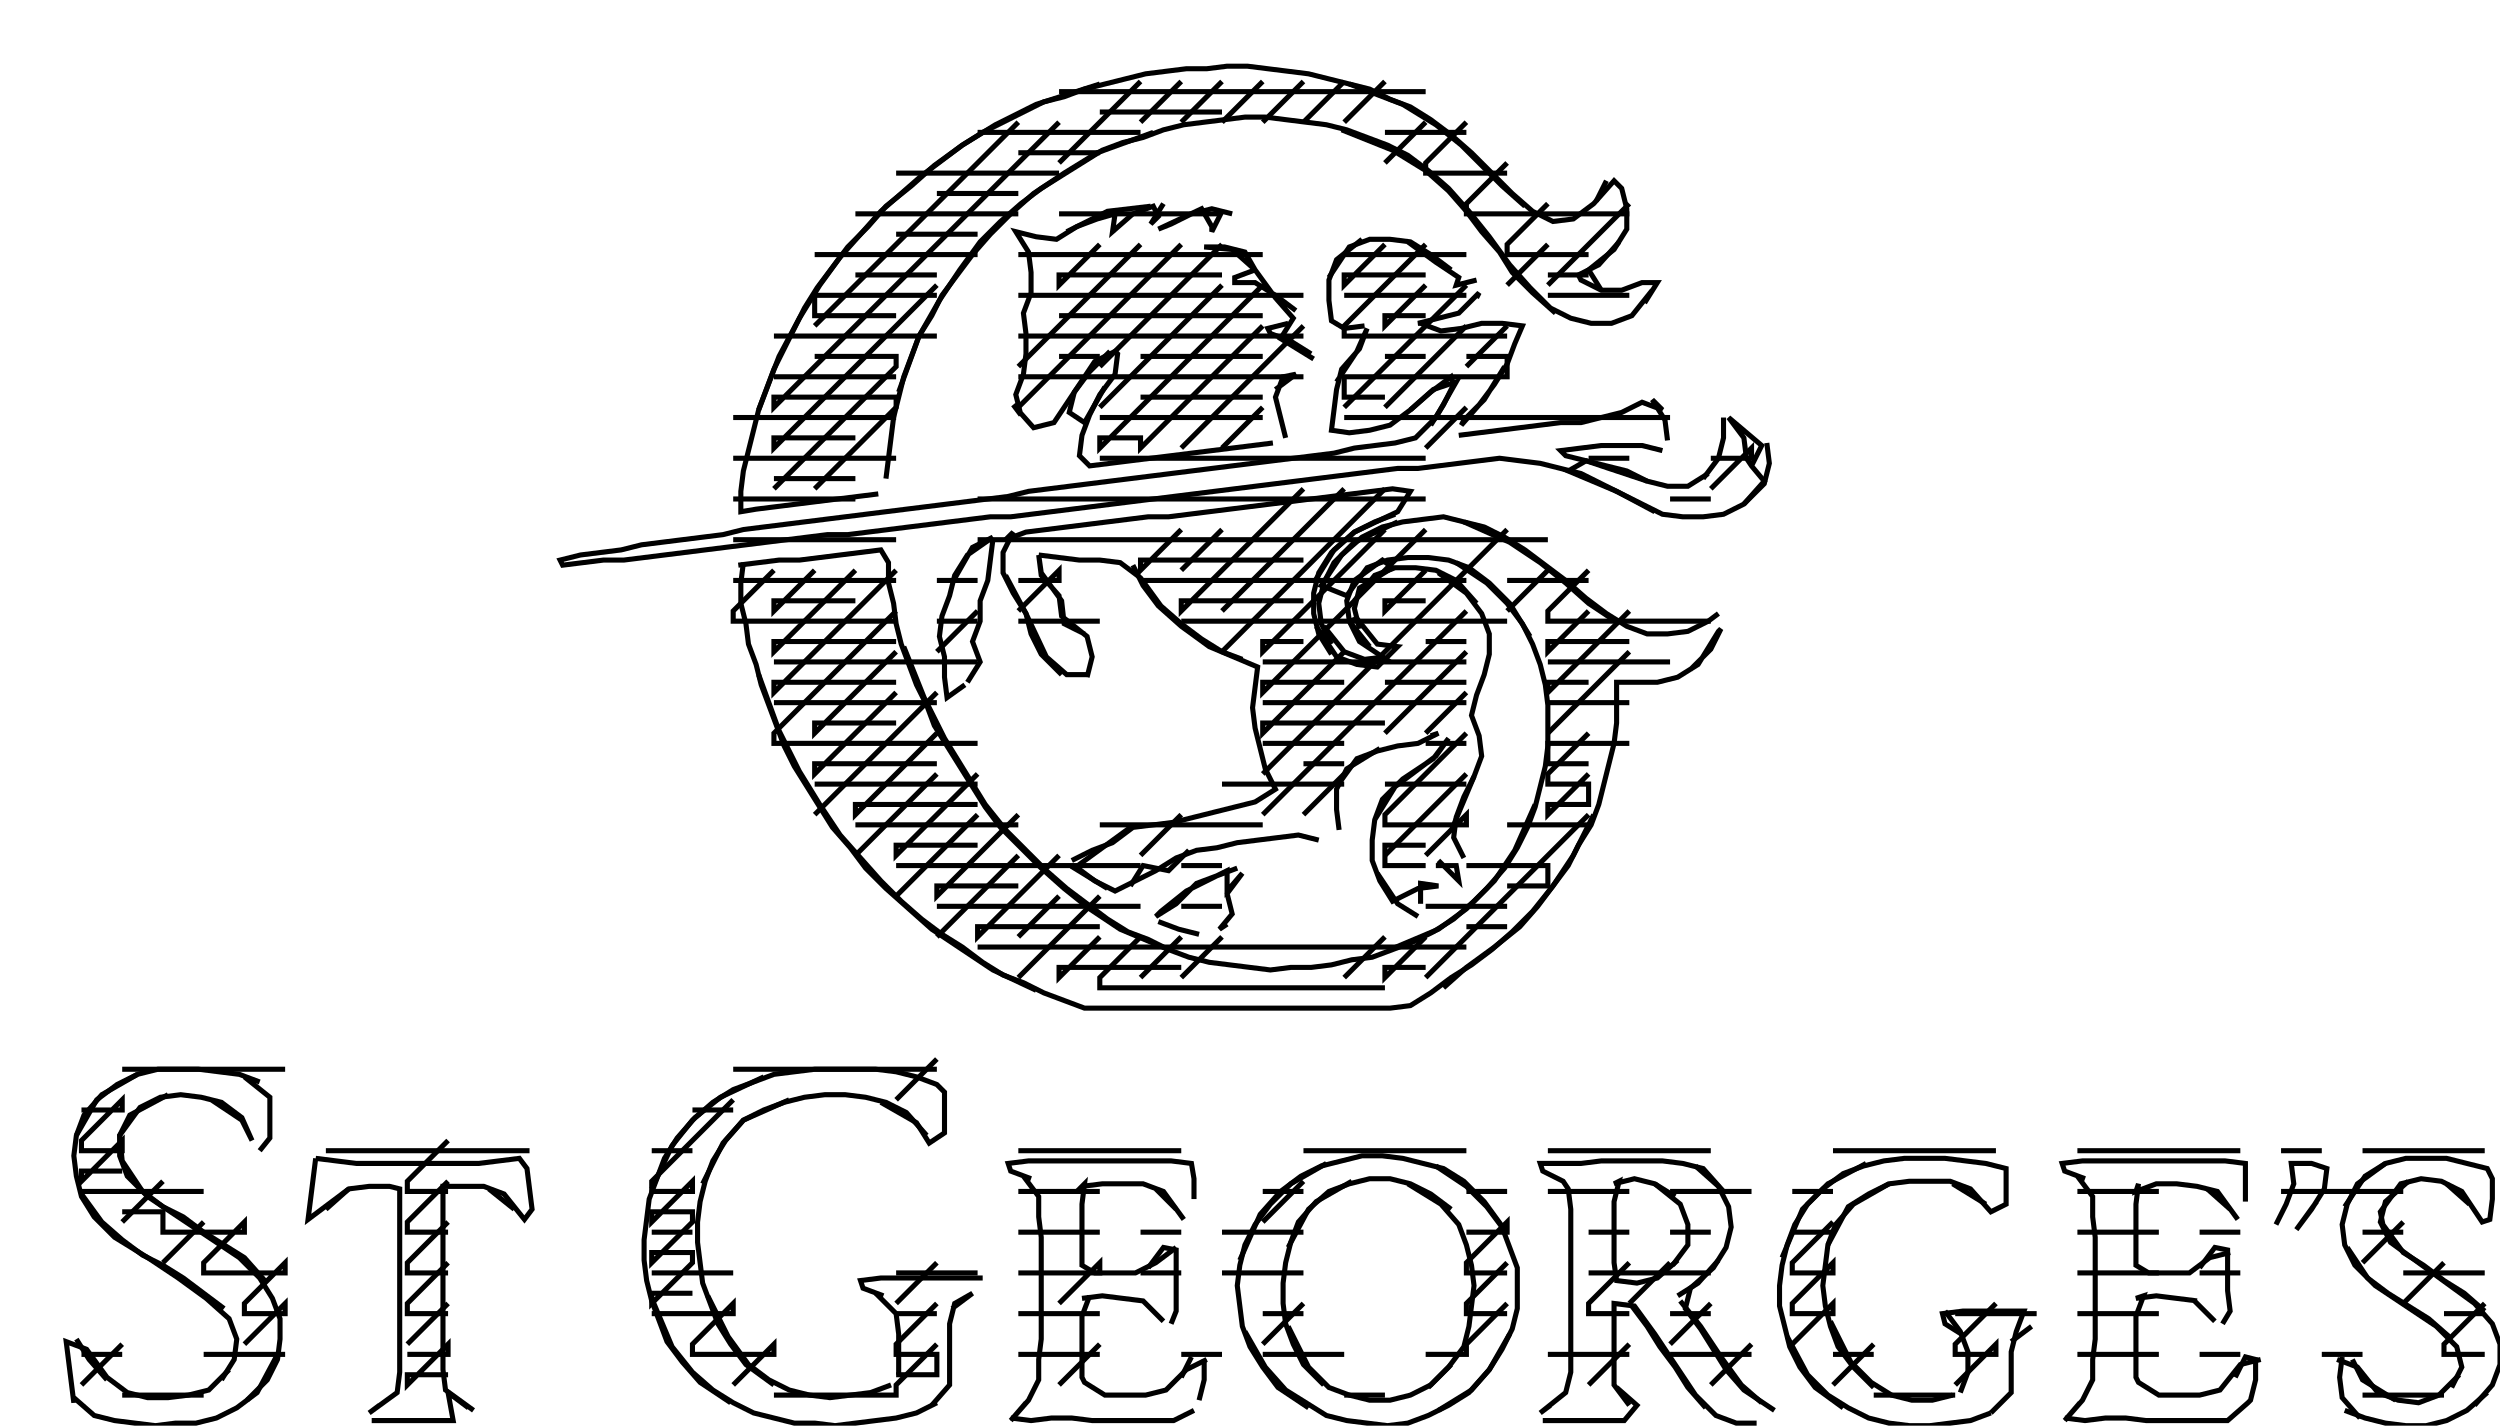 <svg xmlns="http://www.w3.org/2000/svg" height="280px" width="491px" version="1.1"><polyline points="216.0,16.5,203.5,20.5,195.5,24.5,189.0,28.5,183.5,32.5,179.0,36.5,174.0,40.5,170.5,44.5,166.5,48.5,163.5,52.5,160.5,56.5,158.0,60.5,156.0,64.5,154.0,68.5,152.0,72.5,150.5,76.5,149.0,80.5,148.0,84.5,147.0,88.5,146.0,92.5,145.5,96.5,145.5,100.5,148.5,100.0,152.5,99.5,156.5,99.0,160.5,98.5,164.5,98.0,168.5,97.5,172.5,97.0" stroke="black" stroke-width="1" fill="none" />
<polyline points="176.5,77.0,180.5,66.0,184.5,59.0,188.5,53.0,192.5,47.5,196.5,43.5,200.5,40.0,204.5,37.0,208.5,34.5,212.5,32.0,216.5,29.5,220.5,28.0,224.5,27.0,228.5,25.5,232.5,24.5,236.5,24.0,240.5,23.5,244.5,23.0,248.5,23.0,252.5,23.5,256.5,24.0,260.5,24.5,264.5,25.5,268.5,27.0,272.5,28.5,276.5,30.5,280.5,33.5,284.5,37.0,288.5,41.5,292.5,46.5,296.5,52.0,300.5,56.5,304.5,60.5,308.5,62.5,312.5,63.5,316.5,63.5,320.5,62.0,324.5,57.0,323.0,59.5,325.5,55.5,322.5,55.5,318.5,57.0,314.5,57.0,310.5,55.0,310.0,54.0,314.0,52.0,318.0,47.5" stroke="black" stroke-width="1" fill="none" />
<polyline points="314.5,57.0,312.0,53.0,317.0,49.0,319.5,45.0,319.5,41.0,318.5,37.0,317.0,35.5,313.0,40.0,309.0,43.0,305.0,43.5,301.0,41.5,297.0,38.0,293.0,34.0,289.0,30.0,285.0,26.5,281.0,23.5,277.0,21.0,273.0,19.5,269.0,17.5,265.0,16.5,261.0,15.5,257.0,14.5,253.0,14.0,249.0,13.5,245.0,13.0,241.0,13.0,237.0,13.5,233.0,13.5,229.0,14.0,225.0,14.5,221.0,15.5,217.0,16.5,213.0,17.5,209.0,19.0,205.0,20.0,201.0,22.0,197.0,24.0,193.0,26.0,189.0,28.5,185.0,31.5,181.0,34.5,177.0,38.0,173.0,41.5,169.0,46.0,165.0,50.5,161.0,56.0,157.0,62.5,153.0,70.0,149.0,80.5" stroke="black" stroke-width="1" fill="none" />
<polyline points="146.0,110.5,145.5,114.5,145.5,118.5,146.5,122.5,147.0,126.5,148.5,130.5,149.5,134.5,151.0,138.5,152.5,142.5,154.0,146.5,156.0,150.5,158.5,154.5,161.0,158.5,163.5,162.5,167.0,166.5,170.0,170.5,174.0,174.5,178.5,178.5,183.0,182.5,189.0,186.5,195.0,190.5,203.5,194.5" stroke="black" stroke-width="1" fill="none" />
<polyline points="211.0,170.0,215.0,173.0,219.0,175.0,223.0,173.0,227.0,171.0,231.0,168.5,235.0,167.0,239.0,166.5,243.0,165.5,247.0,165.0,251.0,164.5,255.0,164.0,259.0,165.0" stroke="black" stroke-width="1" fill="none" />
<polyline points="262.5,154.5,266.5,149.0,270.5,147.5,274.5,146.5,278.5,146.0,282.5,144.0,281.0,144.5" stroke="black" stroke-width="1" fill="none" />
<polyline points="271.0,147.0,264.5,151.0,262.5,155.0,262.5,159.0,263.0,163.0" stroke="black" stroke-width="1" fill="none" />
<polyline points="270.0,161.0,274.0,154.5,278.0,151.5,282.0,148.5,284.5,145.0,281.5,149.0,275.5,153.0,271.5,157.0,270.0,161.0,269.5,165.0,269.5,169.0,271.0,173.0,273.5,177.0,278.5,174.5,282.5,174.0,279.0,173.5,279.0,177.5" stroke="black" stroke-width="1" fill="none" />
<polyline points="282.0,170.0,286.0,170.0,286.5,173.0,282.5,169.0" stroke="black" stroke-width="1" fill="none" />
<polyline points="285.5,162.0,289.5,152.5" stroke="black" stroke-width="1" fill="none" />
<polyline points="270.5,171.5,274.5,177.5,278.5,180.0" stroke="black" stroke-width="1" fill="none" />
<polyline points="241.0,181.5,239.5,182.5,242.0,179.5,241.0,175.5,244.0,171.5,241.0,175.0,241.0,171.0,233.0,175.0,228.0,179.0,227.0,180.0,231.0,177.5,235.0,173.5,239.0,172.0,243.0,170.5" stroke="black" stroke-width="1" fill="none" />
<polyline points="233.5,167.0,229.5,171.0,224.5,170.0,222.0,174.0" stroke="black" stroke-width="1" fill="none" />
<polyline points="227.5,181.0,231.5,182.5,235.5,183.5" stroke="black" stroke-width="1" fill="none" />
<polyline points="229.5,186.5,220.0,182.5,214.0,178.5,209.0,174.5,204.5,170.5,200.5,166.5,196.5,162.5,193.5,158.5,191.0,154.5,188.5,150.5,186.0,146.5,183.5,142.5,182.0,138.5,180.0,134.5,178.5,130.5,177.0,126.5,176.0,122.5,175.5,118.5,174.5,114.5,174.5,110.5,173.0,108.0,169.0,108.5,165.0,109.0,161.0,109.5,157.0,110.0,153.0,110.0,149.0,110.5,145.0,111.0" stroke="black" stroke-width="1" fill="none" />
<polyline points="149.0,132.5,153.0,143.5,157.0,151.5,161.0,158.0,165.0,164.0,169.0,168.5,173.0,173.0,177.0,177.0,181.0,180.5,185.0,183.5,189.0,186.0,193.0,189.0,197.0,191.5,201.0,193.0,205.0,195.0,209.0,196.5,213.0,198.0,217.0,198.0,221.0,198.0,225.0,198.0,229.0,198.0,233.0,198.0,237.0,198.0,241.0,198.0,245.0,198.0,249.0,198.0,253.0,198.0,257.0,198.0,261.0,198.0,265.0,198.0,269.0,198.0,273.0,198.0,277.0,197.5,281.0,195.0,285.0,192.0,289.0,189.5,293.0,186.5,297.0,183.0,301.0,179.0,305.0,174.0,309.0,168.0,313.0,160.0" stroke="black" stroke-width="1" fill="none" />
<polyline points="301.5,158.0,297.5,167.0,293.5,173.0,289.5,177.0,285.5,180.5,281.5,183.0,277.5,185.0,273.5,186.5,269.5,188.0,265.5,188.5,261.5,189.5,257.5,190.0,253.5,190.0,249.5,190.5,245.5,190.0,241.5,189.5,237.5,189.0,233.5,188.0,229.5,186.5,225.5,184.5,221.5,183.0,217.5,180.5,213.5,177.5,209.5,174.5,205.5,171.0,201.5,167.0,197.5,163.0,193.5,158.0,189.5,151.5,185.5,145.0,181.5,137.0,177.5,127.0" stroke="black" stroke-width="1" fill="none" />
<polyline points="189.5,134.5,186.0,137.0,185.5,133.0,185.5,129.0,184.5,125.0,185.0,121.0,186.5,117.0,187.5,113.0,190.0,109.0,195.0,105.5,191.0,107.5,187.0,114.5" stroke="black" stroke-width="1" fill="none" />
<polyline points="197.5,113.0,201.5,120.5,205.5,129.0,209.5,132.5,213.5,132.5" stroke="black" stroke-width="1" fill="none" />
<polyline points="213.0,124.5,209.0,122.5,208.5,118.0,204.5,112.5,204.0,109.0,204.5,113.0,208.0,117.0,208.5,121.0,213.5,125.0,214.5,129.0,213.5,133.0" stroke="black" stroke-width="1" fill="none" />
<polyline points="222.5,111.0,224.5,115.0,227.5,119.0,232.0,123.0,237.5,127.0,247.0,131.0,246.5,135.0,246.0,139.0,246.5,143.0,247.5,147.0,248.5,151.0,250.5,155.0,246.5,157.5,242.5,158.5,238.5,159.5,234.5,160.5,230.5,161.5,226.5,162.0,222.5,162.5,218.5,165.5,214.5,167.0,210.5,169.0" stroke="black" stroke-width="1" fill="none" />
<polyline points="217.5,174.5,211.0,170.5,216.5,166.5,222.0,162.5" stroke="black" stroke-width="1" fill="none" />
<polyline points="258.5,123.0,262.5,129.0,266.5,130.5,270.5,131.0,274.5,127.0,270.5,126.5,266.5,121.5,265.0,122.0,269.0,127.0" stroke="black" stroke-width="1" fill="none" />
<polyline points="266.0,118.0,270.0,113.0,274.0,111.5,278.0,111.5,282.0,112.0,286.0,114.0,290.0,118.5" stroke="black" stroke-width="1" fill="none" />
<polyline points="286.0,110.5,292.0,114.5,296.0,118.5,299.0,122.5,301.0,126.5,302.5,130.5,303.5,134.5,304.0,138.5,304.0,142.5,304.0,146.5,303.5,150.5,302.5,154.5,301.5,158.5,300.0,162.5,298.0,166.5,295.5,170.5,292.0,174.5,288.0,178.5,282.5,182.5,273.0,186.5" stroke="black" stroke-width="1" fill="none" />
<polyline points="282.0,229.0,288.0,233.0,292.0,237.0,295.0,241.0,296.5,245.0,298.0,249.0,298.0,253.0,298.0,257.0,297.0,261.0,295.0,265.0,292.5,269.0,289.0,273.0,282.5,277.0" stroke="black" stroke-width="1" fill="none" />
<polyline points="303.0,279.0,307.0,279.0,311.0,279.0,315.0,279.0,319.0,279.0,321.5,276.0,317.5,272.5" stroke="black" stroke-width="1" fill="none" />
<polyline points="304.5,276.0,302.5,277.5,307.5,273.5,308.5,269.5,308.5,265.5,308.5,261.5,308.5,257.5,308.5,253.5,308.5,249.5,308.5,245.5,308.5,241.5,308.5,237.5,308.0,233.5,307.0,232.0,303.0,230.0,302.5,228.5,306.5,228.5,310.5,228.5,314.5,228.0,318.5,228.0,322.5,228.0,326.5,228.0,330.5,228.5,334.5,229.5,338.5,234.0" stroke="black" stroke-width="1" fill="none" />
<polyline points="333.0,229.0,337.5,233.0,339.5,237.0,340.0,241.0,339.0,245.0,336.5,249.0,332.0,253.0,331.0,257.0,334.0,261.0,336.5,265.0,339.0,269.0,342.5,273.0,348.5,277.0" stroke="black" stroke-width="1" fill="none" />
<polyline points="351.0,262.5,355.0,270.0,359.0,274.0,363.0,276.5,367.0,278.5,371.0,279.5,375.0,280.0,379.0,280.0,383.0,279.5,387.0,279.0,391.0,277.5" stroke="black" stroke-width="1" fill="none" />
<polyline points="405.5,278.5,409.5,279.0,413.5,278.5,417.5,278.5,421.5,279.0,425.5,279.0,429.5,279.0,433.5,279.0,437.5,279.0,441.5,275.5,442.0,275.0,443.0,271.0,443.0,267.0,441.0,266.5,439.0,270.5" stroke="black" stroke-width="1" fill="none" />
<polyline points="431.5,255.5,427.5,255.0,423.5,254.5,419.5,255.0,421.0,254.5,419.5,258.5,419.5,262.5,419.5,266.5,419.5,270.5,420.0,271.5,424.0,274.0,428.0,274.0,432.0,274.0,436.0,273.0,440.0,268.0,444.0,267.0" stroke="black" stroke-width="1" fill="none" />
<polyline points="459.0,267.0,463.0,268.5,467.0,273.5,471.0,275.0,475.0,275.5,479.0,274.0,483.0,270.0" stroke="black" stroke-width="1" fill="none" />
<polyline points="488.0,257.5,484.0,254.0,480.0,251.5,476.0,248.5,472.0,246.0,468.0,240.5,467.5,238.0,471.5,232.5,475.5,231.5,479.5,232.0,483.5,234.0,487.5,240.0,489.0,239.5,489.5,235.5,489.5,231.5,488.5,229.5,484.5,228.5,480.5,227.5,476.5,227.5,472.5,227.5,468.5,228.5,464.5,231.0,460.5,237.0" stroke="black" stroke-width="1" fill="none" />
<polyline points="461.0,245.0,465.0,251.0,469.0,254.0,473.0,256.5,477.0,259.0,481.0,262.5" stroke="black" stroke-width="1" fill="none" />
<polyline points="488.5,273.5,484.5,277.0,480.5,279.0,476.5,280.0,472.5,280.0,468.5,279.5,464.5,278.5,460.5,277.0" stroke="black" stroke-width="1" fill="none" />
<polyline points="462.0,267.0,464.0,271.0,470.5,275.0" stroke="black" stroke-width="1" fill="none" />
<polyline points="463.5,278.5,460.0,274.5,459.5,270.5,460.0,266.5" stroke="black" stroke-width="1" fill="none" />
<polyline points="435.0,259.5,431.0,255.5" stroke="black" stroke-width="1" fill="none" />
<polyline points="436.5,260.0,438.0,257.5,437.5,253.5,437.5,249.5,437.5,245.5,435.0,245.0,432.0,249.0" stroke="black" stroke-width="1" fill="none" />
<polyline points="439.5,239.5,435.5,234.0,431.5,233.0,427.5,232.5,423.5,232.5,419.5,234.0,420.0,232.5,419.5,236.5,419.5,240.5,419.5,244.5,419.5,248.5,422.0,250.0,426.0,250.0,430.0,250.0,434.0,247.0,438.0,246.0" stroke="black" stroke-width="1" fill="none" />
<polyline points="441.0,236.0,441.0,232.0,441.0,228.5,437.0,228.0,433.0,228.0,429.0,228.0,425.0,228.0,421.0,228.0,417.0,228.0,413.0,228.0,409.0,228.0,405.0,228.5,405.5,230.0,409.5,231.5,408.0,231.0,411.0,235.0,411.0,239.0,411.5,243.0,411.5,247.0,411.5,251.0,411.5,255.0,411.5,259.0,411.5,263.0,411.0,267.0,411.0,271.0,409.0,275.0,405.5,279.0,408.5,275.5" stroke="black" stroke-width="1" fill="none" />
<polyline points="399.0,260.5,395.0,263.5" stroke="black" stroke-width="1" fill="none" />
<polyline points="386.0,262.5,382.0,260.0,381.5,258.0,385.5,257.5,389.5,257.5,393.5,257.5,397.5,257.5,396.0,261.5,395.0,265.5,395.0,269.5,395.0,273.5,391.0,277.5" stroke="black" stroke-width="1" fill="none" />
<polyline points="383.5,274.0,379.5,275.0,375.5,275.0,371.5,274.0,367.5,271.5,363.5,267.5,359.5,259.5" stroke="black" stroke-width="1" fill="none" />
<polyline points="359.0,244.5,363.0,237.0,367.0,234.5,371.0,232.5,375.0,232.0,379.0,232.0,383.0,232.0,387.0,233.5,391.0,238.0,394.0,236.5,394.0,232.5,394.0,229.5,390.0,228.5,386.0,228.0,382.0,227.5,378.0,227.5,374.0,227.5,370.0,228.0,366.0,229.0,362.0,230.5,358.0,233.5,354.0,237.5,350.0,247.0" stroke="black" stroke-width="1" fill="none" />
<polyline points="330.0,255.5,334.0,260.5,338.0,266.5,342.0,272.0,346.0,275.5" stroke="black" stroke-width="1" fill="none" />
<polyline points="329.5,254.5,333.5,252.0,337.5,247.5" stroke="black" stroke-width="1" fill="none" />
<polyline points="329.0,235.0,325.0,232.5,321.0,231.5,317.0,232.5,318.0,232.0,317.0,236.0,317.0,240.0,317.0,244.0,317.0,248.0,317.5,251.5,321.5,252.0,325.5,251.0,329.5,247.5" stroke="black" stroke-width="1" fill="none" />
<polyline points="320.5,256.5,323.5,260.5,326.0,264.5,329.0,268.5,331.5,272.5,335.0,276.5" stroke="black" stroke-width="1" fill="none" />
<polyline points="345.0,279.5,341.0,279.5,337.0,278.0,333.0,274.0,329.0,268.0,325.0,262.0,321.0,256.5,317.0,256.0,317.0,256.0,317.0,260.0,317.0,264.0,317.0,268.0,317.0,272.0,320.0,276.0" stroke="black" stroke-width="1" fill="none" />
<polyline points="285.0,268.0,281.0,272.0,277.0,274.0,273.0,275.0,269.0,275.0,265.0,274.0,261.0,272.5,257.0,268.5,253.0,260.5" stroke="black" stroke-width="1" fill="none" />
<polyline points="244.5,261.5,248.5,268.5,252.5,273.0,256.5,275.5,260.5,278.0,264.5,279.0,268.5,279.5,272.5,280.0,276.5,279.5,280.5,278.0,284.5,276.0,288.5,273.5,292.5,269.0,296.5,262.0" stroke="black" stroke-width="1" fill="none" />
<polyline points="285.0,237.5,281.0,234.5,277.0,232.5,273.0,231.5,269.0,231.5,265.0,232.5,261.0,234.0,257.0,237.5,253.0,245.0" stroke="black" stroke-width="1" fill="none" />
<polyline points="243.5,247.5,247.5,238.5,251.5,234.0,255.5,231.0,259.5,229.0,263.5,228.0,267.5,227.0,271.5,227.0,275.5,227.5,279.5,228.5,283.5,229.5,287.5,232.0,291.5,236.0,295.5,241.5" stroke="black" stroke-width="1" fill="none" />
<polyline points="276.5,232.5,283.0,236.5,286.5,240.5,288.0,244.5,289.0,248.5,289.5,252.5,289.0,256.5,288.5,260.5,287.5,264.5,284.5,268.5,280.5,272.5" stroke="black" stroke-width="1" fill="none" />
<polyline points="260.0,272.0,256.0,268.0,254.0,264.0,252.5,260.0,252.0,256.0,252.0,252.0,252.5,248.0,253.5,244.0,255.0,240.0,258.5,236.0,265.5,232.0" stroke="black" stroke-width="1" fill="none" />
<polyline points="260.5,228.5,253.5,232.5,249.5,236.5,246.5,240.5,244.5,244.5,243.5,248.5,243.0,252.5,243.5,256.5,244.0,260.5,245.5,264.5,248.0,268.5,251.0,272.5,257.0,276.5" stroke="black" stroke-width="1" fill="none" />
<polyline points="234.5,277.0,230.5,279.0,226.5,279.0,222.5,279.0,218.5,279.0,214.5,279.0,210.5,278.5,206.5,278.5,202.5,279.0,198.5,278.5" stroke="black" stroke-width="1" fill="none" />
<polyline points="183.0,276.0,186.5,272.0,186.5,268.0,186.5,264.0,186.5,260.0,187.5,256.0,191.0,254.0,187.0,257.0" stroke="black" stroke-width="1" fill="none" />
<polyline points="173.5,254.5,169.5,253.0,169.0,251.5,173.0,251.0,177.0,251.0,181.0,251.0,185.0,251.0,189.0,251.0,193.0,251.0" stroke="black" stroke-width="1" fill="none" />
<polyline points="212.5,255.0,216.5,254.5,220.5,255.0,224.5,255.5,224.5,255.5,228.5,259.5" stroke="black" stroke-width="1" fill="none" />
<polyline points="234.0,266.5,232.0,270.5" stroke="black" stroke-width="1" fill="none" />
<polyline points="236.5,267.0,236.5,271.0,235.5,275.0" stroke="black" stroke-width="1" fill="none" />
<polyline points="237.0,267.0,233.0,269.0,229.0,273.0,225.0,274.0,221.0,274.0,217.0,274.0,213.0,271.5,212.5,270.5,212.5,266.5,212.5,262.5,212.5,258.5,214.0,254.5" stroke="black" stroke-width="1" fill="none" />
<polyline points="230.0,260.0,231.0,257.5,231.0,253.5,231.0,249.5,231.0,245.5,228.5,245.0,225.5,249.0" stroke="black" stroke-width="1" fill="none" />
<polyline points="232.5,239.5,228.5,234.0,224.5,232.5,220.5,232.5,216.5,232.5,212.5,233.0,213.0,232.5,212.5,236.5,212.5,240.5,212.5,244.5,212.5,248.5,215.0,250.0,219.0,250.0,223.0,250.0,227.0,248.0,231.0,245.0" stroke="black" stroke-width="1" fill="none" />
<polyline points="234.5,235.5,234.5,231.5,234.0,228.5,230.0,228.0,226.0,228.0,222.0,228.0,218.0,228.0,214.0,228.0,210.0,228.0,206.0,228.0,202.0,228.0,198.0,228.5,198.5,230.0,202.5,231.5,201.0,231.0,204.0,235.0,204.0,239.0,204.5,243.0,204.5,247.0,204.5,251.0,204.5,255.0,204.5,259.0,204.5,263.0,204.0,267.0,204.0,271.0,202.0,275.0,198.5,279.0,201.5,275.5" stroke="black" stroke-width="1" fill="none" />
<polyline points="175.0,272.0,171.0,273.5,167.0,274.0,163.0,274.5,159.0,274.0,155.0,273.0,151.0,271.0,147.0,268.0,143.0,262.5,139.0,254.5" stroke="black" stroke-width="1" fill="none" />
<polyline points="128.0,255.0,132.0,264.5,136.0,269.5,140.0,273.0,144.0,275.5,148.0,277.5,152.0,278.5,156.0,279.5,160.0,279.5,164.0,280.0,168.0,279.5,172.0,279.0,176.0,278.5,180.0,277.5,184.0,275.5" stroke="black" stroke-width="1" fill="none" />
<polyline points="176.5,270.0,176.5,266.0,176.5,262.0,176.0,258.0,172.0,254.0" stroke="black" stroke-width="1" fill="none" />
<polyline points="182.0,223.0,178.0,218.5,174.0,216.5,170.0,215.5,166.0,215.0,162.0,215.0,158.0,215.5,154.0,216.5,150.0,218.0,146.0,220.0,142.0,224.5,138.0,232.5" stroke="black" stroke-width="1" fill="none" />
<polyline points="128.0,233.5,132.0,225.0,136.0,220.0,140.0,216.5,144.0,214.0,148.0,212.5,152.0,211.0,156.0,210.5,160.0,210.0,164.0,210.0,168.0,210.0,172.0,210.0,176.0,210.5,180.0,211.5,184.0,213.0,185.5,214.5,185.5,218.5,185.5,222.5,182.5,224.5,180.0,220.5,173.0,216.5" stroke="black" stroke-width="1" fill="none" />
<polyline points="155.0,216.0,146.0,220.0,142.5,224.0,140.0,228.0,138.5,232.0,137.5,236.0,137.0,240.0,137.0,244.0,137.5,248.0,138.0,252.0,139.5,256.0,141.0,260.0,143.5,264.0,146.5,268.0,152.0,272.0" stroke="black" stroke-width="1" fill="none" />
<polyline points="92.0,276.5,88.0,273.5,89.0,279.0,85.0,279.0,81.0,279.0,77.0,279.0,73.0,279.0" stroke="black" stroke-width="1" fill="none" />
<polyline points="52.0,251.5,48.0,247.0,44.0,244.5,40.0,242.0,36.0,239.0,32.0,237.0,28.0,234.0,24.0,228.0,23.5,223.0,27.5,217.5,31.5,215.5,35.5,215.0,39.5,215.5,43.5,216.5,47.5,219.5,49.5,224.0,47.5,220.0,41.5,216.0" stroke="black" stroke-width="1" fill="none" />
<polyline points="48.0,211.5,53.0,215.5,53.0,219.5,53.0,223.5,51.0,226.0" stroke="black" stroke-width="1" fill="none" />
<polyline points="62.0,227.5,61.5,231.5,61.0,235.5,60.5,239.5,64.5,236.5,68.5,233.5,72.5,233.0,76.5,233.0,78.5,233.5,78.5,237.5,78.5,241.5,78.5,245.5,78.5,249.5,78.5,253.5,78.5,257.5,78.5,261.5,78.5,265.5,78.5,269.5,78.0,273.5,72.5,277.5,74.5,276.0" stroke="black" stroke-width="1" fill="none" />
<polyline points="44.0,257.0,40.0,254.0,36.0,251.0,32.0,248.5,28.0,246.5,24.0,243.5,20.0,240.0,16.0,234.5" stroke="black" stroke-width="1" fill="none" />
<polyline points="15.0,223.0,19.0,216.0,23.0,213.0,27.0,211.0,31.0,210.0,35.0,210.0,39.0,210.0,43.0,210.5,47.0,211.0,51.0,212.5" stroke="black" stroke-width="1" fill="none" />
<polyline points="33.0,215.0,25.5,219.0,23.5,223.0,23.5,227.0,25.0,231.0,29.0,235.0,35.0,239.0,41.0,243.0,47.0,247.0,51.0,251.0,53.5,255.0,55.0,259.0,55.0,263.0,54.5,267.0,52.5,271.0,48.5,275.0" stroke="black" stroke-width="1" fill="none" />
<polyline points="54.5,266.0,50.5,273.5,46.5,276.5,42.5,278.5,38.5,279.5,34.5,279.5,30.5,280.0,26.5,279.5,22.5,279.0,18.5,278.0,14.5,274.5,14.5,275.5,14.0,271.5,13.5,267.5,13.0,263.5,13.0,263.5,17.0,265.0,21.0,270.5,25.0,273.5,29.0,274.5,33.0,274.5,37.0,274.0,41.0,273.0,45.0,269.0" stroke="black" stroke-width="1" fill="none" />
<polyline points="21.0,271.0,17.5,267.0,15.0,263.0" stroke="black" stroke-width="1" fill="none" />
<polyline points="43.5,271.0,46.0,267.0,46.5,263.0,45.0,259.0,40.5,255.0,35.0,251.0,29.0,247.0,22.5,243.0,18.5,239.0,16.0,235.0,15.0,231.0,14.5,227.0,15.0,223.0,16.5,219.0,20.0,215.0,27.0,211.0" stroke="black" stroke-width="1" fill="none" />
<polyline points="62.0,227.5,66.0,228.0,70.0,228.5,74.0,228.5,78.0,228.5,82.0,228.5,86.0,228.5,90.0,228.5,94.0,228.5,98.0,228.0,102.0,227.5,103.5,229.5,104.0,233.5,104.5,237.5,103.0,239.5,99.0,234.5,95.0,233.0,91.0,233.0,87.0,233.0,87.0,233.0,87.0,237.0,87.0,241.0,87.0,245.0,87.0,249.0,87.0,253.0,87.0,257.0,87.0,261.0,87.0,265.0,87.0,269.0,87.5,273.0,93.0,277.0" stroke="black" stroke-width="1" fill="none" />
<polyline points="101.0,237.5,96.0,233.5" stroke="black" stroke-width="1" fill="none" />
<polyline points="68.5,233.5,64.0,237.5" stroke="black" stroke-width="1" fill="none" />
<polyline points="143.5,275.5,137.5,271.5,134.0,267.5,131.0,263.5,129.5,259.5,128.0,255.5,127.0,251.5,126.5,247.5,126.5,243.5,127.0,239.5,127.5,235.5,129.0,231.5,130.5,227.5,133.0,223.5,136.5,219.5,141.5,215.5,150.0,211.5" stroke="black" stroke-width="1" fill="none" />
<polyline points="227.0,233.5,231.0,237.5" stroke="black" stroke-width="1" fill="none" />
<polyline points="325.0,232.5,330.0,236.5,331.5,240.5,331.5,244.5,328.5,248.5" stroke="black" stroke-width="1" fill="none" />
<polyline points="366.5,228.5,359.0,232.5,355.0,236.5,352.5,240.5,351.0,244.5,350.0,248.5,349.5,252.5,349.5,256.5,350.5,260.5,351.5,264.5,353.5,268.5,356.5,272.5,362.0,276.5" stroke="black" stroke-width="1" fill="none" />
<polyline points="385.0,273.5,386.5,269.5,386.5,265.5,385.0,261.5,382.0,257.5" stroke="black" stroke-width="1" fill="none" />
<polyline points="390.0,236.5,383.5,232.5" stroke="black" stroke-width="1" fill="none" />
<polyline points="371.0,232.5,364.0,236.5,360.5,240.5,359.0,244.5,358.5,248.5,358.0,252.5,358.5,256.5,359.5,260.5,361.0,264.5,364.0,268.5,368.0,272.5" stroke="black" stroke-width="1" fill="none" />
<polyline points="433.5,233.5,438.0,237.5" stroke="black" stroke-width="1" fill="none" />
<polyline points="449.0,236.5,447.0,240.5,449.0,236.5,450.5,232.5,450.0,228.5,450.0,228.5,454.0,228.5,457.0,229.5,456.5,233.5,454.0,237.5,451.0,241.5,451.0,241.5,455.0,236.0" stroke="black" stroke-width="1" fill="none" />
<polyline points="468.5,228.5,463.0,232.5,461.0,236.5,460.0,240.5,460.5,244.5,462.5,248.5,466.5,252.5,472.5,256.5,478.5,260.5,482.5,264.5,483.5,268.5,481.5,272.5" stroke="black" stroke-width="1" fill="none" />
<polyline points="485.0,236.5,480.5,232.5" stroke="black" stroke-width="1" fill="none" />
<polyline points="473.0,232.0,468.5,236.0,467.5,240.0,469.5,244.0,475.0,248.0,480.5,252.0,486.0,256.0,489.5,260.0,491.0,264.0,491.0,268.0,489.5,272.0,486.0,276.0" stroke="black" stroke-width="1" fill="none" />
<polyline points="332.0,131.5,336.0,127.5,338.0,123.5,337.5,124.0,333.5,130.5,329.5,133.0,325.5,134.0,321.5,134.0,317.5,134.0,317.5,134.0,317.5,138.0,317.5,142.0,317.0,146.0,316.0,150.0,315.0,154.0,314.0,158.0,312.5,162.0,310.0,166.0,308.0,170.0,305.0,174.0,302.0,178.0,298.5,182.0,293.5,186.0,288.0,190.0,283.5,194.0" stroke="black" stroke-width="1" fill="none" />
<polyline points="300.5,125.0,296.5,118.5,292.5,114.5,288.5,111.5,284.5,110.0,280.5,109.5,276.5,109.5,272.5,110.0,268.5,111.5,264.5,117.0,259.5,115.0,263.5,109.0,267.5,105.5,271.5,103.5,275.5,102.5,279.5,102.0,283.5,101.5,287.5,102.5,291.5,103.5,295.5,105.5,299.5,108.0,303.5,111.0,307.5,114.0,311.5,117.5,315.5,120.5,319.5,123.0,323.5,124.5,327.5,124.5,331.5,124.0,335.5,122.0,337.5,120.5" stroke="black" stroke-width="1" fill="none" />
<polyline points="344.0,91.5,346.0,87.5,339.5,82.0,339.5,82.0,342.5,86.0,343.0,90.0,344.0,91.5,346.5,94.5,342.5,99.0,338.5,101.0,334.5,101.5,330.5,101.5,326.5,101.0,322.5,99.0,318.5,97.0,314.5,95.0,310.5,93.0,306.5,92.0,302.5,91.0,298.5,90.5,294.5,90.0,290.5,90.5,286.5,91.0,282.5,91.5,278.5,92.0,274.5,92.0,270.5,92.5,266.5,93.0,262.5,93.5,258.5,94.0,254.5,94.5,250.5,95.0,246.5,95.5,242.5,96.0,238.5,96.5,234.5,97.0,230.5,97.5,226.5,98.0,222.5,98.5,218.5,99.0,214.5,99.5,210.5,100.0,206.5,100.5,202.5,101.0,198.5,101.5,194.5,101.5,190.5,102.0,186.5,102.5,182.5,103.0,178.5,103.5,174.5,104.0,170.5,104.5,166.5,105.0,162.5,105.0,158.5,105.5,154.5,106.0,150.5,106.5,146.5,107.0,142.5,107.5,138.5,108.0,134.5,108.5,130.5,109.0,126.5,109.5,122.5,110.0,118.5,110.0,114.5,110.5,110.5,111.0,110.0,110.0,114.0,109.0,118.0,108.5,122.0,108.0,126.0,107.0,130.0,106.5,134.0,106.0,138.0,105.5,142.0,105.0,146.0,104.0,150.0,103.5,154.0,103.0,158.0,102.5,162.0,102.0,166.0,101.5,170.0,101.0,174.0,100.5,178.0,100.0,182.0,99.5,186.0,99.0,190.0,98.5,194.0,98.0,198.0,97.5,202.0,96.5,206.0,96.0,210.0,95.5,214.0,95.0,218.0,94.5,222.0,94.0,226.0,93.5,230.0,93.0,234.0,92.5,238.0,92.0,242.0,91.5,246.0,91.0,250.0,90.5,254.0,90.0,258.0,89.5,262.0,89.0,266.0,88.0,270.0,87.5,274.0,87.0,278.0,86.0,282.0,82.0,286.0,75.0,281.5,76.5,277.0,80.5" stroke="black" stroke-width="1" fill="none" />
<polyline points="286.5,85.5,290.5,85.0,294.5,84.5,298.5,84.0,302.5,83.5,306.5,83.0,310.5,83.0,314.5,82.0,318.5,81.0,322.5,79.0,326.5,80.5,324.5,78.5,327.0,82.5,327.5,86.5" stroke="black" stroke-width="1" fill="none" />
<polyline points="335.5,93.0,331.5,95.5,327.5,95.5,323.5,94.5,319.5,92.5,315.5,91.5,311.5,90.5,307.5,89.5,306.5,88.5,310.5,88.0,314.5,87.5,318.5,87.5,322.5,87.5,326.5,88.5" stroke="black" stroke-width="1" fill="none" />
<polyline points="325.0,100.5,317.5,96.5,308.0,92.5,311.5,90.5,323.5,94.5" stroke="black" stroke-width="1" fill="none" />
<polyline points="334.5,94.0,337.5,90.0,338.5,86.0,338.5,82.0" stroke="black" stroke-width="1" fill="none" />
<polyline points="347.0,87.0,347.5,91.0,346.5,95.0,342.5,99.0" stroke="black" stroke-width="1" fill="none" />
<polyline points="295.5,72.0,291.5,78.5,287.5,82.5,287.0,83.5,290.5,79.5,293.5,75.5,296.0,71.5,297.5,67.5,299.0,64.0,295.0,63.5,291.0,63.5,287.0,64.5,283.0,65.0,279.0,63.5,278.5,63.5,282.5,62.5,286.5,61.5,290.5,57.5,290.0,58.5" stroke="black" stroke-width="1" fill="none" />
<polyline points="285.0,53.0,281.0,50.0,277.0,47.5,273.0,47.0,269.0,47.0,265.0,48.5,261.0,54.5" stroke="black" stroke-width="1" fill="none" />
<polyline points="254.5,61.0,250.5,58.0,246.5,55.5,242.5,55.5,242.5,54.5,246.5,53.0,244.5,49.5,240.5,48.5,236.5,48.5,242.0,49.0,246.5,53.0,250.5,58.5,254.0,62.5,251.5,66.5,258.0,70.5" stroke="black" stroke-width="1" fill="none" />
<polyline points="262.5,75.0,266.5,69.0,268.5,64.5,267.0,68.5,263.5,72.5,262.5,76.5,262.0,80.5,261.5,84.5,265.0,85.0,269.0,84.5,273.0,83.5,277.0,80.5,281.0,77.0,285.0,74.0,285.5,75.5,283.5,79.5,281.0,83.5" stroke="black" stroke-width="1" fill="none" />
<polyline points="274.0,101.0,270.0,102.5,266.0,104.5,262.0,108.0,258.0,114.5" stroke="black" stroke-width="1" fill="none" />
<polyline points="260.0,123.0,264.0,128.0,268.0,129.5,272.0,129.0" stroke="black" stroke-width="1" fill="none" />
<polyline points="261.5,128.5,259.0,124.5,258.0,120.5,258.0,116.5,259.0,112.5,261.5,108.5,266.0,104.5,274.5,100.5,277.0,96.5,273.5,96.0,269.5,96.5,265.5,97.0,261.5,97.5,257.5,98.0,253.5,98.5,249.5,99.0,245.5,99.5,241.5,100.0,237.5,100.5,233.5,101.0,229.5,101.5,225.5,101.5,221.5,102.0,217.5,102.5,213.5,103.0,209.5,103.5,205.5,104.0,201.5,104.5,197.5,106.0,199.0,104.5,197.0,108.5,197.0,112.5,199.0,116.5,201.5,120.5,202.5,124.5,204.5,128.5,208.5,132.5" stroke="black" stroke-width="1" fill="none" />
<polyline points="204.0,109.0,208.0,109.5,212.0,110.0,216.0,110.0,220.0,110.5,224.0,113.5,228.0,119.0,232.0,122.5,236.0,125.5,240.0,128.0,244.0,129.5" stroke="black" stroke-width="1" fill="none" />
<polyline points="267.0,123.5,266.0,119.5,267.0,115.5,273.5,111.5,271.5,110.0,266.0,114.0,264.5,118.0,265.0,122.0,267.0,126.0,273.0,130.0" stroke="black" stroke-width="1" fill="none" />
<polyline points="282.5,112.5,288.0,116.5,291.0,120.5,292.5,124.5,292.5,128.5,291.5,132.5,290.0,136.5,289.0,140.5,290.5,144.5,291.0,148.5,289.5,152.5,287.5,156.5,286.0,160.5,285.5,164.5,287.5,168.5" stroke="black" stroke-width="1" fill="none" />
<polyline points="318.0,122.5,312.0,118.5,307.5,114.5,302.5,110.5,296.5,106.5,287.5,102.5" stroke="black" stroke-width="1" fill="none" />
<polyline points="274.5,102.5,266.0,106.5,262.0,110.5,260.0,114.5,259.0,118.5,259.5,122.5,261.5,126.5" stroke="black" stroke-width="1" fill="none" />
<polyline points="250.5,76.5,254.5,73.5,252.0,74.0,250.5,78.0,251.5,82.0,252.5,86.0" stroke="black" stroke-width="1" fill="none" />
<polyline points="257.5,69.5,253.5,67.0,249.5,65.5,249.0,64.5,253.0,63.5" stroke="black" stroke-width="1" fill="none" />
<polyline points="268.0,64.0,264.0,64.5,261.5,63.0,261.0,59.0,261.0,55.0,262.5,51.0,267.5,47.0" stroke="black" stroke-width="1" fill="none" />
<polyline points="276.5,47.5,282.0,51.5,286.5,54.5,286.0,56.0,290.0,55.0" stroke="black" stroke-width="1" fill="none" />
<polyline points="313.5,39.5,315.5,35.5" stroke="black" stroke-width="1" fill="none" />
<polyline points="305.5,61.5,301.0,57.5,297.0,53.5,294.5,49.5,291.0,45.5,288.0,41.5,284.5,37.5,280.0,33.5,273.5,29.5,263.5,25.5" stroke="black" stroke-width="1" fill="none" />
<polyline points="265.0,16.5,275.5,20.5,282.0,24.5,287.0,28.5,291.0,32.5,295.0,36.5,299.5,40.5" stroke="black" stroke-width="1" fill="none" />
<polyline points="240.0,41.5,238.0,45.5,238.0,44.5,236.0,41.0,227.5,45.0,230.0,44.0,234.0,42.0,238.0,41.0,242.0,42.0" stroke="black" stroke-width="1" fill="none" />
<polyline points="228.5,40.0,226.0,44.0,227.5,42.5,226.5,40.5,222.5,42.0,218.5,45.5,219.0,42.0,215.5,43.0,211.5,44.5,207.5,47.0,203.5,46.5,199.5,45.5,199.5,45.5,202.0,49.5,202.5,53.5,202.5,57.5,201.0,61.5,201.5,65.5,201.5,69.5,201.0,73.5,199.5,77.5,200.5,81.5,199.0,79.5,203.0,84.0,207.0,83.0,211.0,77.0,215.0,71.0,219.0,69.0,219.5,69.5,219.0,73.5,216.0,77.5,214.0,81.5,212.5,85.5,212.0,89.5,214.0,91.5,218.0,91.0,222.0,90.5,226.0,90.0,230.0,89.5,234.0,89.0,238.0,88.5,242.0,88.0,246.0,87.5,250.0,87.0" stroke="black" stroke-width="1" fill="none" />
<polyline points="217.0,76.0,213.0,83.0,210.0,81.0,211.0,77.0,214.0,73.0,218.0,69.0" stroke="black" stroke-width="1" fill="none" />
<polyline points="209.5,45.5,217.5,41.5,226.0,40.5" stroke="black" stroke-width="1" fill="none" />
<polyline points="226.5,26.0,215.5,30.0,209.0,34.0,203.0,38.0,198.5,42.0,194.5,46.0,191.0,50.0,188.0,54.0,185.0,58.0,183.0,62.0,180.5,66.0,179.0,70.0,177.5,74.0,176.5,78.0,175.5,82.0,175.0,86.0,174.5,90.0,174.0,94.0" stroke="black" stroke-width="1" fill="none" />
<polyline points="195.0,106.0,194.5,110.0,194.0,114.0,192.5,118.0,192.5,122.0,191.0,126.0,192.5,130.0,190.0,134.0" stroke="black" stroke-width="1" fill="none" />
<polyline points="16.0,218.0,24.0,218.0,24.0,216.0,16.0,224.0,16.0,226.0,24.0,226.0,24.0,224.0,16.0,232.0,16.0,230.0,24.0,230.0" stroke="black" stroke-width="1" fill="none" />
<polyline points="24.0,238.0,32.0,238.0,32.0,242.0,48.0,242.0,48.0,240.0,40.0,248.0,40.0,250.0,56.0,250.0,56.0,248.0,48.0,256.0,48.0,258.0,56.0,258.0,56.0,256.0,48.0,264.0" stroke="black" stroke-width="1" fill="none" />
<polyline points="40.0,266.0,56.0,266.0" stroke="black" stroke-width="1" fill="none" />
<polyline points="80.0,266.0,88.0,266.0,88.0,264.0,80.0,272.0,80.0,270.0,88.0,270.0" stroke="black" stroke-width="1" fill="none" />
<polyline points="80.0,264.0,88.0,256.0" stroke="black" stroke-width="1" fill="none" />
<polyline points="88.0,248.0,80.0,256.0,80.0,258.0,88.0,258.0" stroke="black" stroke-width="1" fill="none" />
<polyline points="88.0,250.0,80.0,250.0,80.0,248.0,88.0,240.0" stroke="black" stroke-width="1" fill="none" />
<polyline points="88.0,232.0,80.0,240.0,80.0,242.0,88.0,242.0" stroke="black" stroke-width="1" fill="none" />
<polyline points="88.0,234.0,80.0,234.0,80.0,232.0,88.0,224.0" stroke="black" stroke-width="1" fill="none" />
<polyline points="104.0,226.0,64.0,226.0" stroke="black" stroke-width="1" fill="none" />
<polyline points="40.0,240.0,32.0,248.0" stroke="black" stroke-width="1" fill="none" />
<polyline points="24.0,240.0,32.0,232.0" stroke="black" stroke-width="1" fill="none" />
<polyline points="40.0,234.0,16.0,234.0" stroke="black" stroke-width="1" fill="none" />
<polyline points="24.0,210.0,56.0,210.0" stroke="black" stroke-width="1" fill="none" />
<polyline points="24.0,264.0,16.0,272.0" stroke="black" stroke-width="1" fill="none" />
<polyline points="16.0,266.0,24.0,266.0" stroke="black" stroke-width="1" fill="none" />
<polyline points="24.0,274.0,40.0,274.0" stroke="black" stroke-width="1" fill="none" />
<polyline points="128.0,258.0,144.0,258.0,144.0,256.0,136.0,264.0,136.0,266.0,152.0,266.0,152.0,264.0,144.0,272.0" stroke="black" stroke-width="1" fill="none" />
<polyline points="152.0,274.0,176.0,274.0,176.0,272.0,184.0,264.0" stroke="black" stroke-width="1" fill="none" />
<polyline points="184.0,256.0,176.0,264.0,176.0,266.0,184.0,266.0,184.0,270.0,176.0,270.0" stroke="black" stroke-width="1" fill="none" />
<polyline points="176.0,258.0,184.0,258.0" stroke="black" stroke-width="1" fill="none" />
<polyline points="176.0,256.0,184.0,248.0" stroke="black" stroke-width="1" fill="none" />
<polyline points="176.0,250.0,192.0,250.0" stroke="black" stroke-width="1" fill="none" />
<polyline points="200.0,250.0,216.0,250.0,216.0,248.0,208.0,256.0" stroke="black" stroke-width="1" fill="none" />
<polyline points="200.0,258.0,216.0,258.0" stroke="black" stroke-width="1" fill="none" />
<polyline points="216.0,264.0,208.0,272.0" stroke="black" stroke-width="1" fill="none" />
<polyline points="200.0,266.0,216.0,266.0" stroke="black" stroke-width="1" fill="none" />
<polyline points="232.0,266.0,240.0,266.0" stroke="black" stroke-width="1" fill="none" />
<polyline points="248.0,266.0,264.0,266.0" stroke="black" stroke-width="1" fill="none" />
<polyline points="264.0,274.0,272.0,274.0" stroke="black" stroke-width="1" fill="none" />
<polyline points="280.0,266.0,288.0,266.0,288.0,264.0,296.0,256.0" stroke="black" stroke-width="1" fill="none" />
<polyline points="296.0,248.0,288.0,256.0,288.0,258.0,296.0,258.0" stroke="black" stroke-width="1" fill="none" />
<polyline points="296.0,250.0,288.0,250.0,288.0,248.0,296.0,240.0,296.0,242.0,288.0,242.0" stroke="black" stroke-width="1" fill="none" />
<polyline points="288.0,234.0,296.0,234.0" stroke="black" stroke-width="1" fill="none" />
<polyline points="304.0,234.0,320.0,234.0" stroke="black" stroke-width="1" fill="none" />
<polyline points="328.0,234.0,344.0,234.0" stroke="black" stroke-width="1" fill="none" />
<polyline points="352.0,234.0,360.0,234.0" stroke="black" stroke-width="1" fill="none" />
<polyline points="360.0,240.0,352.0,248.0,352.0,250.0,360.0,250.0,360.0,248.0,352.0,256.0,352.0,258.0,360.0,258.0,360.0,256.0,352.0,264.0" stroke="black" stroke-width="1" fill="none" />
<polyline points="344.0,264.0,336.0,272.0" stroke="black" stroke-width="1" fill="none" />
<polyline points="328.0,266.0,344.0,266.0" stroke="black" stroke-width="1" fill="none" />
<polyline points="336.0,256.0,328.0,264.0" stroke="black" stroke-width="1" fill="none" />
<polyline points="328.0,258.0,336.0,258.0" stroke="black" stroke-width="1" fill="none" />
<polyline points="328.0,248.0,320.0,256.0" stroke="black" stroke-width="1" fill="none" />
<polyline points="320.0,248.0,312.0,256.0,312.0,258.0,320.0,258.0" stroke="black" stroke-width="1" fill="none" />
<polyline points="320.0,264.0,312.0,272.0" stroke="black" stroke-width="1" fill="none" />
<polyline points="304.0,266.0,320.0,266.0" stroke="black" stroke-width="1" fill="none" />
<polyline points="312.0,250.0,336.0,250.0" stroke="black" stroke-width="1" fill="none" />
<polyline points="336.0,242.0,328.0,242.0" stroke="black" stroke-width="1" fill="none" />
<polyline points="320.0,242.0,312.0,242.0" stroke="black" stroke-width="1" fill="none" />
<polyline points="304.0,226.0,336.0,226.0" stroke="black" stroke-width="1" fill="none" />
<polyline points="352.0,242.0,360.0,242.0" stroke="black" stroke-width="1" fill="none" />
<polyline points="360.0,226.0,392.0,226.0" stroke="black" stroke-width="1" fill="none" />
<polyline points="408.0,226.0,440.0,226.0" stroke="black" stroke-width="1" fill="none" />
<polyline points="448.0,226.0,456.0,226.0" stroke="black" stroke-width="1" fill="none" />
<polyline points="464.0,226.0,488.0,226.0" stroke="black" stroke-width="1" fill="none" />
<polyline points="472.0,240.0,464.0,248.0" stroke="black" stroke-width="1" fill="none" />
<polyline points="464.0,242.0,472.0,242.0" stroke="black" stroke-width="1" fill="none" />
<polyline points="472.0,250.0,488.0,250.0" stroke="black" stroke-width="1" fill="none" />
<polyline points="488.0,256.0,480.0,264.0,480.0,266.0,488.0,266.0" stroke="black" stroke-width="1" fill="none" />
<polyline points="488.0,258.0,480.0,258.0" stroke="black" stroke-width="1" fill="none" />
<polyline points="472.0,256.0,480.0,248.0" stroke="black" stroke-width="1" fill="none" />
<polyline points="480.0,274.0,464.0,274.0" stroke="black" stroke-width="1" fill="none" />
<polyline points="464.0,266.0,456.0,266.0" stroke="black" stroke-width="1" fill="none" />
<polyline points="440.0,266.0,432.0,266.0" stroke="black" stroke-width="1" fill="none" />
<polyline points="432.0,250.0,440.0,250.0" stroke="black" stroke-width="1" fill="none" />
<polyline points="440.0,242.0,432.0,242.0" stroke="black" stroke-width="1" fill="none" />
<polyline points="448.0,234.0,472.0,234.0" stroke="black" stroke-width="1" fill="none" />
<polyline points="424.0,266.0,408.0,266.0" stroke="black" stroke-width="1" fill="none" />
<polyline points="408.0,258.0,424.0,258.0" stroke="black" stroke-width="1" fill="none" />
<polyline points="424.0,250.0,408.0,250.0" stroke="black" stroke-width="1" fill="none" />
<polyline points="408.0,242.0,424.0,242.0" stroke="black" stroke-width="1" fill="none" />
<polyline points="424.0,234.0,408.0,234.0" stroke="black" stroke-width="1" fill="none" />
<polyline points="392.0,256.0,384.0,264.0,384.0,266.0,392.0,266.0,392.0,264.0,384.0,272.0" stroke="black" stroke-width="1" fill="none" />
<polyline points="384.0,258.0,400.0,258.0" stroke="black" stroke-width="1" fill="none" />
<polyline points="368.0,264.0,360.0,272.0" stroke="black" stroke-width="1" fill="none" />
<polyline points="360.0,266.0,368.0,266.0" stroke="black" stroke-width="1" fill="none" />
<polyline points="368.0,274.0,384.0,274.0" stroke="black" stroke-width="1" fill="none" />
<polyline points="256.0,256.0,248.0,264.0" stroke="black" stroke-width="1" fill="none" />
<polyline points="248.0,258.0,256.0,258.0" stroke="black" stroke-width="1" fill="none" />
<polyline points="256.0,250.0,240.0,250.0" stroke="black" stroke-width="1" fill="none" />
<polyline points="240.0,242.0,256.0,242.0" stroke="black" stroke-width="1" fill="none" />
<polyline points="248.0,240.0,256.0,232.0" stroke="black" stroke-width="1" fill="none" />
<polyline points="256.0,226.0,288.0,226.0" stroke="black" stroke-width="1" fill="none" />
<polyline points="280.0,192.0,312.0,160.0" stroke="black" stroke-width="1" fill="none" />
<polyline points="312.0,152.0,304.0,160.0,304.0,158.0,312.0,158.0,312.0,154.0,304.0,154.0,304.0,152.0,312.0,144.0" stroke="black" stroke-width="1" fill="none" />
<polyline points="304.0,144.0,320.0,128.0" stroke="black" stroke-width="1" fill="none" />
<polyline points="320.0,120.0,304.0,136.0,304.0,134.0,312.0,134.0" stroke="black" stroke-width="1" fill="none" />
<polyline points="304.0,130.0,328.0,130.0" stroke="black" stroke-width="1" fill="none" />
<polyline points="312.0,120.0,304.0,128.0,304.0,126.0,320.0,126.0" stroke="black" stroke-width="1" fill="none" />
<polyline points="312.0,112.0,304.0,120.0,304.0,122.0,336.0,122.0" stroke="black" stroke-width="1" fill="none" />
<polyline points="336.0,98.0,328.0,98.0" stroke="black" stroke-width="1" fill="none" />
<polyline points="336.0,96.0,344.0,88.0,344.0,90.0,336.0,90.0" stroke="black" stroke-width="1" fill="none" />
<polyline points="320.0,90.0,312.0,90.0" stroke="black" stroke-width="1" fill="none" />
<polyline points="296.0,104.0,248.0,152.0" stroke="black" stroke-width="1" fill="none" />
<polyline points="248.0,146.0,264.0,146.0" stroke="black" stroke-width="1" fill="none" />
<polyline points="264.0,152.0,256.0,160.0" stroke="black" stroke-width="1" fill="none" />
<polyline points="248.0,160.0,288.0,120.0" stroke="black" stroke-width="1" fill="none" />
<polyline points="288.0,128.0,272.0,144.0" stroke="black" stroke-width="1" fill="none" />
<polyline points="280.0,144.0,288.0,136.0" stroke="black" stroke-width="1" fill="none" />
<polyline points="288.0,144.0,272.0,160.0,272.0,162.0,288.0,162.0,288.0,160.0,280.0,168.0" stroke="black" stroke-width="1" fill="none" />
<polyline points="272.0,168.0,288.0,152.0" stroke="black" stroke-width="1" fill="none" />
<polyline points="288.0,146.0,280.0,146.0" stroke="black" stroke-width="1" fill="none" />
<polyline points="272.0,154.0,288.0,154.0" stroke="black" stroke-width="1" fill="none" />
<polyline points="296.0,162.0,312.0,162.0" stroke="black" stroke-width="1" fill="none" />
<polyline points="312.0,150.0,304.0,150.0,304.0,146.0,320.0,146.0" stroke="black" stroke-width="1" fill="none" />
<polyline points="320.0,138.0,304.0,138.0" stroke="black" stroke-width="1" fill="none" />
<polyline points="296.0,120.0,304.0,112.0" stroke="black" stroke-width="1" fill="none" />
<polyline points="296.0,114.0,312.0,114.0" stroke="black" stroke-width="1" fill="none" />
<polyline points="280.0,112.0,272.0,120.0,272.0,118.0,280.0,118.0" stroke="black" stroke-width="1" fill="none" />
<polyline points="280.0,126.0,288.0,126.0" stroke="black" stroke-width="1" fill="none" />
<polyline points="288.0,134.0,272.0,134.0" stroke="black" stroke-width="1" fill="none" />
<polyline points="264.0,128.0,248.0,144.0,248.0,142.0,272.0,142.0" stroke="black" stroke-width="1" fill="none" />
<polyline points="264.0,150.0,256.0,150.0" stroke="black" stroke-width="1" fill="none" />
<polyline points="248.0,138.0,288.0,138.0" stroke="black" stroke-width="1" fill="none" />
<polyline points="288.0,170.0,304.0,170.0,304.0,174.0,296.0,174.0" stroke="black" stroke-width="1" fill="none" />
<polyline points="296.0,182.0,288.0,182.0" stroke="black" stroke-width="1" fill="none" />
<polyline points="280.0,184.0,272.0,192.0,272.0,190.0,280.0,190.0" stroke="black" stroke-width="1" fill="none" />
<polyline points="272.0,184.0,264.0,192.0" stroke="black" stroke-width="1" fill="none" />
<polyline points="280.0,178.0,296.0,178.0" stroke="black" stroke-width="1" fill="none" />
<polyline points="280.0,170.0,272.0,170.0,272.0,166.0,280.0,166.0" stroke="black" stroke-width="1" fill="none" />
<polyline points="264.0,134.0,248.0,134.0,248.0,136.0,280.0,104.0" stroke="black" stroke-width="1" fill="none" />
<polyline points="272.0,104.0,248.0,128.0,248.0,126.0,256.0,126.0" stroke="black" stroke-width="1" fill="none" />
<polyline points="248.0,130.0,288.0,130.0" stroke="black" stroke-width="1" fill="none" />
<polyline points="272.0,96.0,240.0,128.0" stroke="black" stroke-width="1" fill="none" />
<polyline points="240.0,120.0,264.0,96.0" stroke="black" stroke-width="1" fill="none" />
<polyline points="256.0,96.0,232.0,120.0,232.0,118.0,256.0,118.0" stroke="black" stroke-width="1" fill="none" />
<polyline points="240.0,104.0,232.0,112.0" stroke="black" stroke-width="1" fill="none" />
<polyline points="232.0,104.0,224.0,112.0,224.0,110.0,256.0,110.0" stroke="black" stroke-width="1" fill="none" />
<polyline points="232.0,122.0,296.0,122.0" stroke="black" stroke-width="1" fill="none" />
<polyline points="280.0,88.0,288.0,80.0" stroke="black" stroke-width="1" fill="none" />
<polyline points="288.0,72.0,296.0,64.0" stroke="black" stroke-width="1" fill="none" />
<polyline points="288.0,64.0,272.0,80.0" stroke="black" stroke-width="1" fill="none" />
<polyline points="264.0,80.0,288.0,56.0" stroke="black" stroke-width="1" fill="none" />
<polyline points="280.0,56.0,272.0,64.0,272.0,62.0,280.0,62.0" stroke="black" stroke-width="1" fill="none" />
<polyline points="280.0,70.0,272.0,70.0" stroke="black" stroke-width="1" fill="none" />
<polyline points="272.0,78.0,264.0,78.0,264.0,74.0,296.0,74.0,296.0,70.0,288.0,70.0" stroke="black" stroke-width="1" fill="none" />
<polyline points="296.0,56.0,304.0,48.0" stroke="black" stroke-width="1" fill="none" />
<polyline points="304.0,54.0,312.0,54.0" stroke="black" stroke-width="1" fill="none" />
<polyline points="304.0,56.0,320.0,40.0" stroke="black" stroke-width="1" fill="none" />
<polyline points="304.0,40.0,296.0,48.0,296.0,50.0,312.0,50.0" stroke="black" stroke-width="1" fill="none" />
<polyline points="304.0,58.0,320.0,58.0" stroke="black" stroke-width="1" fill="none" />
<polyline points="296.0,32.0,288.0,40.0,288.0,42.0,320.0,42.0" stroke="black" stroke-width="1" fill="none" />
<polyline points="288.0,24.0,280.0,32.0,280.0,34.0,296.0,34.0" stroke="black" stroke-width="1" fill="none" />
<polyline points="280.0,24.0,272.0,32.0" stroke="black" stroke-width="1" fill="none" />
<polyline points="272.0,26.0,288.0,26.0" stroke="black" stroke-width="1" fill="none" />
<polyline points="272.0,16.0,264.0,24.0" stroke="black" stroke-width="1" fill="none" />
<polyline points="264.0,16.0,256.0,24.0" stroke="black" stroke-width="1" fill="none" />
<polyline points="256.0,16.0,248.0,24.0" stroke="black" stroke-width="1" fill="none" />
<polyline points="248.0,16.0,240.0,24.0" stroke="black" stroke-width="1" fill="none" />
<polyline points="240.0,16.0,232.0,24.0" stroke="black" stroke-width="1" fill="none" />
<polyline points="232.0,16.0,224.0,24.0" stroke="black" stroke-width="1" fill="none" />
<polyline points="224.0,16.0,208.0,32.0" stroke="black" stroke-width="1" fill="none" />
<polyline points="208.0,24.0,152.0,80.0,152.0,78.0,176.0,78.0,176.0,80.0,160.0,96.0" stroke="black" stroke-width="1" fill="none" />
<polyline points="152.0,96.0,176.0,72.0,176.0,70.0,160.0,70.0" stroke="black" stroke-width="1" fill="none" />
<polyline points="160.0,64.0,200.0,24.0" stroke="black" stroke-width="1" fill="none" />
<polyline points="200.0,30.0,216.0,30.0" stroke="black" stroke-width="1" fill="none" />
<polyline points="216.0,22.0,240.0,22.0" stroke="black" stroke-width="1" fill="none" />
<polyline points="240.0,48.0,216.0,72.0" stroke="black" stroke-width="1" fill="none" />
<polyline points="216.0,80.0,240.0,56.0" stroke="black" stroke-width="1" fill="none" />
<polyline points="248.0,56.0,216.0,88.0,216.0,86.0,224.0,86.0,224.0,88.0,248.0,64.0" stroke="black" stroke-width="1" fill="none" />
<polyline points="256.0,64.0,232.0,88.0" stroke="black" stroke-width="1" fill="none" />
<polyline points="240.0,88.0,248.0,80.0" stroke="black" stroke-width="1" fill="none" />
<polyline points="264.0,82.0,328.0,82.0" stroke="black" stroke-width="1" fill="none" />
<polyline points="280.0,48.0,264.0,64.0,264.0,66.0,296.0,66.0" stroke="black" stroke-width="1" fill="none" />
<polyline points="272.0,48.0,264.0,56.0,264.0,54.0,280.0,54.0" stroke="black" stroke-width="1" fill="none" />
<polyline points="288.0,58.0,264.0,58.0" stroke="black" stroke-width="1" fill="none" />
<polyline points="264.0,50.0,288.0,50.0" stroke="black" stroke-width="1" fill="none" />
<polyline points="232.0,48.0,200.0,80.0" stroke="black" stroke-width="1" fill="none" />
<polyline points="200.0,74.0,256.0,74.0" stroke="black" stroke-width="1" fill="none" />
<polyline points="248.0,78.0,224.0,78.0" stroke="black" stroke-width="1" fill="none" />
<polyline points="224.0,70.0,248.0,70.0" stroke="black" stroke-width="1" fill="none" />
<polyline points="224.0,48.0,200.0,72.0" stroke="black" stroke-width="1" fill="none" />
<polyline points="200.0,66.0,256.0,66.0" stroke="black" stroke-width="1" fill="none" />
<polyline points="280.0,90.0,216.0,90.0" stroke="black" stroke-width="1" fill="none" />
<polyline points="216.0,82.0,248.0,82.0" stroke="black" stroke-width="1" fill="none" />
<polyline points="224.0,114.0,288.0,114.0" stroke="black" stroke-width="1" fill="none" />
<polyline points="264.0,154.0,240.0,154.0" stroke="black" stroke-width="1" fill="none" />
<polyline points="232.0,160.0,224.0,168.0" stroke="black" stroke-width="1" fill="none" />
<polyline points="232.0,170.0,240.0,170.0" stroke="black" stroke-width="1" fill="none" />
<polyline points="240.0,178.0,232.0,178.0" stroke="black" stroke-width="1" fill="none" />
<polyline points="232.0,184.0,224.0,192.0" stroke="black" stroke-width="1" fill="none" />
<polyline points="224.0,184.0,216.0,192.0,216.0,194.0,272.0,194.0" stroke="black" stroke-width="1" fill="none" />
<polyline points="240.0,184.0,232.0,192.0" stroke="black" stroke-width="1" fill="none" />
<polyline points="216.0,184.0,208.0,192.0,208.0,190.0,232.0,190.0" stroke="black" stroke-width="1" fill="none" />
<polyline points="216.0,176.0,200.0,192.0" stroke="black" stroke-width="1" fill="none" />
<polyline points="200.0,184.0,208.0,176.0" stroke="black" stroke-width="1" fill="none" />
<polyline points="208.0,168.0,192.0,184.0,192.0,182.0,216.0,182.0" stroke="black" stroke-width="1" fill="none" />
<polyline points="216.0,162.0,248.0,162.0" stroke="black" stroke-width="1" fill="none" />
<polyline points="200.0,160.0,184.0,176.0,184.0,174.0,200.0,174.0" stroke="black" stroke-width="1" fill="none" />
<polyline points="200.0,168.0,184.0,184.0" stroke="black" stroke-width="1" fill="none" />
<polyline points="184.0,178.0,224.0,178.0" stroke="black" stroke-width="1" fill="none" />
<polyline points="192.0,186.0,288.0,186.0" stroke="black" stroke-width="1" fill="none" />
<polyline points="256.0,234.0,248.0,234.0" stroke="black" stroke-width="1" fill="none" />
<polyline points="232.0,250.0,224.0,250.0" stroke="black" stroke-width="1" fill="none" />
<polyline points="224.0,242.0,232.0,242.0" stroke="black" stroke-width="1" fill="none" />
<polyline points="216.0,242.0,200.0,242.0" stroke="black" stroke-width="1" fill="none" />
<polyline points="200.0,234.0,216.0,234.0" stroke="black" stroke-width="1" fill="none" />
<polyline points="200.0,226.0,232.0,226.0" stroke="black" stroke-width="1" fill="none" />
<polyline points="184.0,208.0,176.0,216.0" stroke="black" stroke-width="1" fill="none" />
<polyline points="144.0,216.0,128.0,232.0,128.0,234.0,136.0,234.0,136.0,232.0,128.0,240.0,128.0,238.0,136.0,238.0,136.0,240.0,128.0,248.0,128.0,246.0,136.0,246.0,136.0,248.0,128.0,256.0,128.0,254.0,136.0,254.0" stroke="black" stroke-width="1" fill="none" />
<polyline points="128.0,250.0,144.0,250.0" stroke="black" stroke-width="1" fill="none" />
<polyline points="136.0,242.0,128.0,242.0" stroke="black" stroke-width="1" fill="none" />
<polyline points="128.0,226.0,136.0,226.0" stroke="black" stroke-width="1" fill="none" />
<polyline points="136.0,218.0,144.0,218.0" stroke="black" stroke-width="1" fill="none" />
<polyline points="144.0,210.0,184.0,210.0" stroke="black" stroke-width="1" fill="none" />
<polyline points="176.0,176.0,192.0,160.0" stroke="black" stroke-width="1" fill="none" />
<polyline points="192.0,152.0,176.0,168.0,176.0,166.0,192.0,166.0" stroke="black" stroke-width="1" fill="none" />
<polyline points="184.0,152.0,168.0,168.0" stroke="black" stroke-width="1" fill="none" />
<polyline points="168.0,162.0,200.0,162.0" stroke="black" stroke-width="1" fill="none" />
<polyline points="184.0,144.0,168.0,160.0,168.0,158.0,192.0,158.0" stroke="black" stroke-width="1" fill="none" />
<polyline points="176.0,170.0,224.0,170.0" stroke="black" stroke-width="1" fill="none" />
<polyline points="184.0,136.0,160.0,160.0" stroke="black" stroke-width="1" fill="none" />
<polyline points="160.0,154.0,192.0,154.0" stroke="black" stroke-width="1" fill="none" />
<polyline points="176.0,136.0,160.0,152.0,160.0,150.0,184.0,150.0" stroke="black" stroke-width="1" fill="none" />
<polyline points="184.0,128.0,192.0,120.0" stroke="black" stroke-width="1" fill="none" />
<polyline points="200.0,120.0,208.0,112.0,208.0,114.0,200.0,114.0" stroke="black" stroke-width="1" fill="none" />
<polyline points="200.0,122.0,216.0,122.0" stroke="black" stroke-width="1" fill="none" />
<polyline points="192.0,106.0,304.0,106.0" stroke="black" stroke-width="1" fill="none" />
<polyline points="216.0,70.0,208.0,70.0" stroke="black" stroke-width="1" fill="none" />
<polyline points="208.0,62.0,248.0,62.0" stroke="black" stroke-width="1" fill="none" />
<polyline points="216.0,48.0,208.0,56.0,208.0,54.0,240.0,54.0" stroke="black" stroke-width="1" fill="none" />
<polyline points="240.0,42.0,208.0,42.0" stroke="black" stroke-width="1" fill="none" />
<polyline points="200.0,50.0,248.0,50.0" stroke="black" stroke-width="1" fill="none" />
<polyline points="280.0,18.0,208.0,18.0" stroke="black" stroke-width="1" fill="none" />
<polyline points="192.0,26.0,224.0,26.0" stroke="black" stroke-width="1" fill="none" />
<polyline points="200.0,58.0,256.0,58.0" stroke="black" stroke-width="1" fill="none" />
<polyline points="184.0,56.0,152.0,88.0,152.0,86.0,168.0,86.0" stroke="black" stroke-width="1" fill="none" />
<polyline points="168.0,94.0,152.0,94.0" stroke="black" stroke-width="1" fill="none" />
<polyline points="144.0,90.0,176.0,90.0" stroke="black" stroke-width="1" fill="none" />
<polyline points="192.0,98.0,280.0,98.0" stroke="black" stroke-width="1" fill="none" />
<polyline points="192.0,122.0,184.0,122.0" stroke="black" stroke-width="1" fill="none" />
<polyline points="184.0,114.0,192.0,114.0" stroke="black" stroke-width="1" fill="none" />
<polyline points="176.0,112.0,152.0,136.0,152.0,134.0,176.0,134.0" stroke="black" stroke-width="1" fill="none" />
<polyline points="176.0,128.0,160.0,144.0,160.0,142.0,176.0,142.0" stroke="black" stroke-width="1" fill="none" />
<polyline points="176.0,120.0,152.0,144.0,152.0,146.0,192.0,146.0" stroke="black" stroke-width="1" fill="none" />
<polyline points="184.0,138.0,152.0,138.0" stroke="black" stroke-width="1" fill="none" />
<polyline points="152.0,130.0,192.0,130.0" stroke="black" stroke-width="1" fill="none" />
<polyline points="168.0,112.0,152.0,128.0,152.0,126.0,176.0,126.0" stroke="black" stroke-width="1" fill="none" />
<polyline points="160.0,112.0,152.0,120.0,152.0,118.0,168.0,118.0" stroke="black" stroke-width="1" fill="none" />
<polyline points="152.0,112.0,144.0,120.0,144.0,122.0,176.0,122.0" stroke="black" stroke-width="1" fill="none" />
<polyline points="176.0,114.0,144.0,114.0" stroke="black" stroke-width="1" fill="none" />
<polyline points="144.0,106.0,176.0,106.0" stroke="black" stroke-width="1" fill="none" />
<polyline points="176.0,74.0,152.0,74.0" stroke="black" stroke-width="1" fill="none" />
<polyline points="152.0,66.0,184.0,66.0" stroke="black" stroke-width="1" fill="none" />
<polyline points="184.0,54.0,168.0,54.0" stroke="black" stroke-width="1" fill="none" />
<polyline points="160.0,50.0,192.0,50.0" stroke="black" stroke-width="1" fill="none" />
<polyline points="184.0,38.0,200.0,38.0" stroke="black" stroke-width="1" fill="none" />
<polyline points="192.0,46.0,176.0,46.0" stroke="black" stroke-width="1" fill="none" />
<polyline points="168.0,42.0,200.0,42.0" stroke="black" stroke-width="1" fill="none" />
<polyline points="208.0,34.0,176.0,34.0" stroke="black" stroke-width="1" fill="none" />
<polyline points="176.0,62.0,160.0,62.0,160.0,58.0,184.0,58.0" stroke="black" stroke-width="1" fill="none" />
<polyline points="168.0,98.0,144.0,98.0" stroke="black" stroke-width="1" fill="none" />
<polyline points="144.0,82.0,176.0,82.0" stroke="black" stroke-width="1" fill="none" />
</svg>